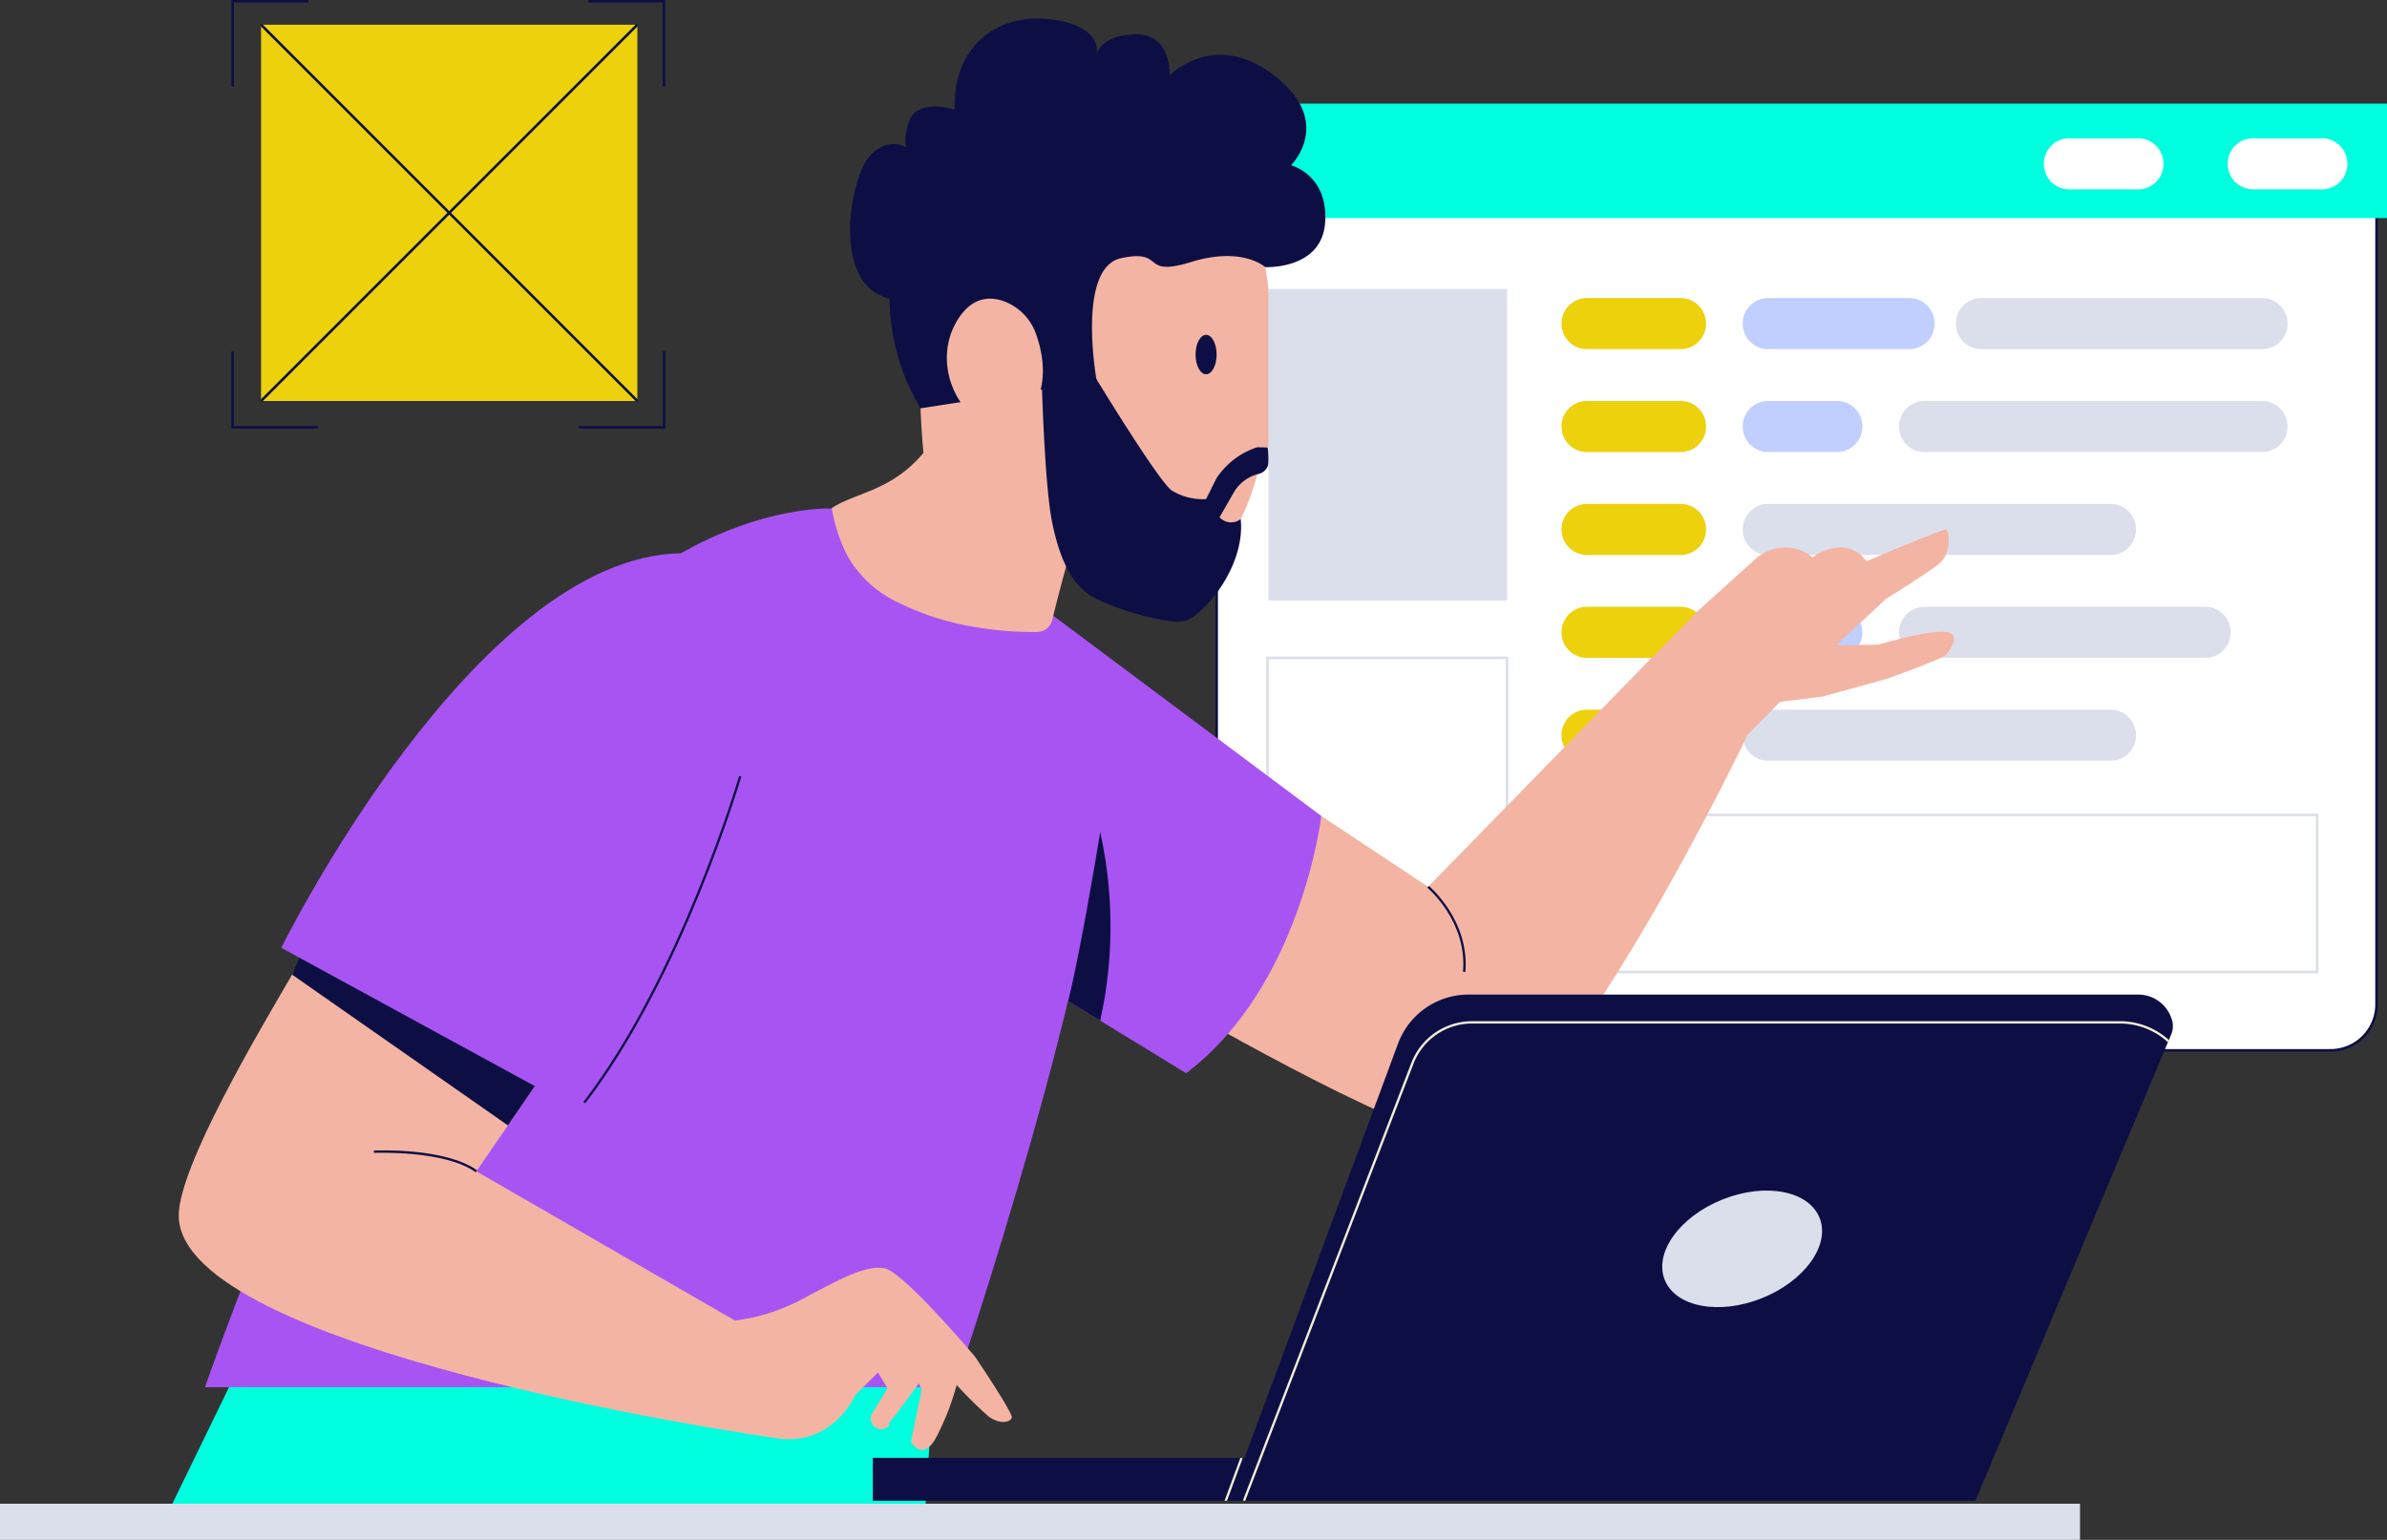 <svg id="_15" data-name="15" xmlns="http://www.w3.org/2000/svg" xmlns:xlink="http://www.w3.org/1999/xlink" width="377.914" height="243.815" viewBox="0 0 377.914 243.815">
  <rect x="0" y="0" width="377.914" height="243.815" fill="#333333" stroke="none"/>
  <defs>
    <clipPath id="clip-path">
      <rect id="Rectángulo_402701" data-name="Rectángulo 402701" width="377.914" height="243.815" fill="none"/>
    </clipPath>
    <clipPath id="clip-path-2">
      <path id="Trazado_878064" data-name="Trazado 878064" d="M301.214,235.775a11.91,11.91,0,0,0-11.169,7.774l-24.287,65.579H206.894v6.79H381.467l31.034-73.93a3.458,3.458,0,0,0,.009-2.418,5.564,5.564,0,0,0-5.338-3.8Z" transform="translate(-206.894 -235.775)" fill="none"/>
    </clipPath>
  </defs>
  <g id="Grupo_1100803" data-name="Grupo 1100803">
    <g id="Grupo_1100802" data-name="Grupo 1100802" clip-path="url(#clip-path)">
      <path id="Trazado_878037" data-name="Trazado 878037" d="M464.758,183.1H300.565a12.17,12.17,0,0,1-12.17-12.17V50.6H472.038V175.825a7.28,7.28,0,0,1-7.28,7.28" transform="translate(-95.777 -16.804)" fill="#fff"/>
      <path id="Trazado_878038" data-name="Trazado 878038" d="M464.657,183.208H300.463a12.388,12.388,0,0,1-12.373-12.374V50.294H472.14v125.43a7.492,7.492,0,0,1-7.483,7.484M288.5,50.7V170.834A11.98,11.98,0,0,0,300.463,182.8H464.657a7.084,7.084,0,0,0,7.076-7.076V50.7Z" transform="translate(-95.676 -16.703)" fill="#0d0f44"/>
      <path id="Trazado_878039" data-name="Trazado 878039" d="M489.883,218.149H369.848V192.876H489.883Zm-119.627-.407h119.22V193.283H370.255Z" transform="translate(-122.828 -64.055)" fill="#dbdfeb"/>
      <path id="Trazado_878040" data-name="Trazado 878040" d="M389.015,78.745H374.168a4.014,4.014,0,0,1-4.014-4.015v-.053a4.015,4.015,0,0,1,4.014-4.015h14.847a4.015,4.015,0,0,1,4.015,4.015v.053a4.015,4.015,0,0,1-4.015,4.015" transform="translate(-122.93 -23.467)" fill="#ecd10c"/>
      <path id="Trazado_878041" data-name="Trazado 878041" d="M389.015,103.141H374.168a4.014,4.014,0,0,1-4.014-4.015v-.053a4.015,4.015,0,0,1,4.014-4.015h14.847a4.015,4.015,0,0,1,4.015,4.015v.053a4.015,4.015,0,0,1-4.015,4.015" transform="translate(-122.93 -31.569)" fill="#ecd10c"/>
      <path id="Trazado_878042" data-name="Trazado 878042" d="M389.015,127.537H374.168a4.014,4.014,0,0,1-4.014-4.015v-.053a4.014,4.014,0,0,1,4.014-4.015h14.847a4.015,4.015,0,0,1,4.015,4.015v.053a4.015,4.015,0,0,1-4.015,4.015" transform="translate(-122.93 -39.671)" fill="#ecd10c"/>
      <path id="Trazado_878043" data-name="Trazado 878043" d="M389.015,151.932H374.168a4.014,4.014,0,0,1-4.014-4.015v-.053a4.015,4.015,0,0,1,4.014-4.015h14.847a4.015,4.015,0,0,1,4.015,4.015v.053a4.015,4.015,0,0,1-4.015,4.015" transform="translate(-122.93 -47.773)" fill="#ecd10c"/>
      <path id="Trazado_878044" data-name="Trazado 878044" d="M389.015,176.328H374.168a4.014,4.014,0,0,1-4.014-4.015v-.053a4.015,4.015,0,0,1,4.014-4.015h14.847a4.015,4.015,0,0,1,4.015,4.015v.053a4.015,4.015,0,0,1-4.015,4.015" transform="translate(-122.93 -55.875)" fill="#ecd10c"/>
      <path id="Trazado_878045" data-name="Trazado 878045" d="M439.47,78.745H417.122a4.014,4.014,0,0,1-4.014-4.015v-.053a4.015,4.015,0,0,1,4.014-4.015H439.47a4.015,4.015,0,0,1,4.015,4.015v.053a4.015,4.015,0,0,1-4.015,4.015" transform="translate(-137.195 -23.467)" fill="#c0cfff"/>
      <path id="Trazado_878046" data-name="Trazado 878046" d="M428.031,103.141H417.122a4.015,4.015,0,0,1-4.015-4.015v-.053a4.015,4.015,0,0,1,4.015-4.015h10.909a4.015,4.015,0,0,1,4.015,4.015v.053a4.015,4.015,0,0,1-4.015,4.015" transform="translate(-137.195 -31.569)" fill="#c0cfff"/>
      <path id="Trazado_878047" data-name="Trazado 878047" d="M428.031,151.932H417.122a4.015,4.015,0,0,1-4.015-4.015v-.053a4.015,4.015,0,0,1,4.015-4.015h10.909a4.015,4.015,0,0,1,4.015,4.015v.053a4.015,4.015,0,0,1-4.015,4.015" transform="translate(-137.195 -47.773)" fill="#c0cfff"/>
      <path id="Trazado_878048" data-name="Trazado 878048" d="M471.346,127.537H417.122a4.014,4.014,0,0,1-4.014-4.015v-.053a4.014,4.014,0,0,1,4.014-4.015h54.224a4.015,4.015,0,0,1,4.015,4.015v.053a4.015,4.015,0,0,1-4.015,4.015" transform="translate(-137.195 -39.671)" fill="#dbdfeb"/>
      <path id="Trazado_878049" data-name="Trazado 878049" d="M471.346,176.328H417.122a4.014,4.014,0,0,1-4.014-4.015v-.053a4.015,4.015,0,0,1,4.014-4.015h54.224a4.015,4.015,0,0,1,4.015,4.015v.053a4.015,4.015,0,0,1-4.015,4.015" transform="translate(-137.195 -55.875)" fill="#dbdfeb"/>
      <path id="Trazado_878050" data-name="Trazado 878050" d="M507.655,103.141H454.181a4.014,4.014,0,0,1-4.014-4.015v-.053a4.015,4.015,0,0,1,4.014-4.015h53.474a4.015,4.015,0,0,1,4.015,4.015v.053a4.015,4.015,0,0,1-4.015,4.015" transform="translate(-149.502 -31.569)" fill="#dbdfeb"/>
      <path id="Trazado_878051" data-name="Trazado 878051" d="M512.131,78.745H467.657a4.014,4.014,0,0,1-4.014-4.015v-.053a4.015,4.015,0,0,1,4.014-4.015h44.474a4.015,4.015,0,0,1,4.015,4.015v.053a4.015,4.015,0,0,1-4.015,4.015" transform="translate(-153.978 -23.467)" fill="#dbdfeb"/>
      <path id="Trazado_878052" data-name="Trazado 878052" d="M498.655,151.932H454.181a4.015,4.015,0,0,1-4.015-4.015v-.053a4.015,4.015,0,0,1,4.015-4.015h44.474a4.015,4.015,0,0,1,4.015,4.015v.053a4.015,4.015,0,0,1-4.015,4.015" transform="translate(-149.502 -47.773)" fill="#dbdfeb"/>
      <path id="Trazado_878053" data-name="Trazado 878053" d="M338.482,205.785H300.158V155.647h38.324Zm-37.917-.407h37.509V156.054H300.565Z" transform="translate(-99.684 -51.691)" fill="#dbdfeb"/>
      <rect id="Rectángulo_402699" data-name="Rectángulo 402699" width="185.296" height="18.121" transform="translate(192.618 16.408)" fill="#00ffdf"/>
      <path id="Trazado_878054" data-name="Trazado 878054" d="M49.464,325.937l-10.7,22h62.48l19.676-25.807Z" transform="translate(-12.873 -106.979)" fill="#00ffdf"/>
      <path id="Trazado_878055" data-name="Trazado 878055" d="M190.825,324.552l-1.381,21.32H129.726l9.665-29.95Z" transform="translate(-43.083 -104.919)" fill="#00ffdf"/>
      <path id="Trazado_878056" data-name="Trazado 878056" d="M148.688,120.545s-32.448-2.558-57.3,42.388-42.8,96.725-42.8,96.725H167.329s24.164-71.251,23.473-96.725-22.783-42.544-42.114-42.388" transform="translate(-16.134 -40.025)" fill="#a854f3"/>
      <path id="Trazado_878057" data-name="Trazado 878057" d="M302.4,180.9l16.914,11.219L354.872,155.7l15.056,12.305s-27.483,57.6-43.535,63.982c-6.19,2.463-45.711-20.5-45.711-20.5Z" transform="translate(-93.216 -51.71)" fill="#f4b4a4"/>
      <path id="Trazado_878058" data-name="Trazado 878058" d="M240.781,142.372l45.646,34.1s-3.106,26.926-21.4,40.733l-32.448-19.862Z" transform="translate(-77.24 -47.282)" fill="#a854f3"/>
      <path id="Trazado_878059" data-name="Trazado 878059" d="M266.3,54.932c-2.382-21.642-16.926-28.519-32.215-27.129C205.7,31.7,211.661,78.93,211.669,80.894c-5.062,6.062-10.819,6.273-14.5,8.729a25.917,25.917,0,0,0,2.408,7.429,17.92,17.92,0,0,0,7.634,7.289,42.977,42.977,0,0,0,13.051,4.178,52.751,52.751,0,0,0,9.442.714,2.476,2.476,0,0,0,2.362-1.883c.877-3.532,1.765-6.992,2.507-9.475,1.918.685,8.965,3.475,11.273,3.732,17.87,1.986,22.841-25.031,20.458-46.674" transform="translate(-65.48 -9.176)" fill="#f4b4a4"/>
      <path id="Trazado_878060" data-name="Trazado 878060" d="M240.551,61.787s-3.267-17.95,3.892-19.457,2.889,3.126,11.052.614,11.738.812,11.738.812,8.985.443,9.487-7.092-5.4-9.043-5.4-9.043,6.907-6.782-2.638-14.191-16.578,0-16.578,0,.377-6.656-5.4-6.531-6.154,3.265-6.154,3.265,1.256-4.647-7.41-5.652S217.692,9.16,218.069,18.831c0,0-6.028-2.009-7.284,2.01s0,4.144,0,4.144-2.889-2.135-6.028,1-6.543,20.5,3,22.76a34.107,34.107,0,0,0,4.906,17.363s23.141-3.548,27.888-4.325" transform="translate(-66.919 -1.461)" fill="#0d0f44"/>
      <rect id="Rectángulo_402700" data-name="Rectángulo 402700" width="329.314" height="5.725" transform="translate(0 238.09)" fill="#dbdfeb"/>
      <path id="Trazado_878061" data-name="Trazado 878061" d="M412.51,239.572a5.565,5.565,0,0,0-5.338-3.8H301.214a11.909,11.909,0,0,0-11.169,7.774l-24.287,65.58H206.894v6.79H381.467l31.034-73.93a3.462,3.462,0,0,0,.01-2.418" transform="translate(-68.71 -78.302)" fill="#0d0f44"/>
      <path id="Trazado_878062" data-name="Trazado 878062" d="M418.934,286.553c1.729,4.314-2.358,10.009-9.128,12.721s-13.657,1.413-15.386-2.9,2.36-10.009,9.128-12.721,13.658-1.413,15.386,2.9" transform="translate(-130.857 -93.732)" fill="#dbdfeb"/>
    </g>
  </g>
  <g id="Grupo_1100805" data-name="Grupo 1100805" transform="translate(138.184 157.473)">
    <g id="Grupo_1100804" data-name="Grupo 1100804" clip-path="url(#clip-path-2)">
      <path id="Trazado_878063" data-name="Trazado 878063" d="M294.968,318.082l-.343-.132,26.681-69.3a10.3,10.3,0,0,1,9.558-6.562H433.483a11.585,11.585,0,0,1,10.133,5.974l1.666,3.01-.321.178-1.666-3.009a11.218,11.218,0,0,0-9.812-5.785H330.864a9.933,9.933,0,0,0-9.216,6.326Z" transform="translate(-236.03 -237.872)" fill="#f3eed9"/>
      <rect id="Rectángulo_402702" data-name="Rectángulo 402702" width="10.394" height="0.367" transform="translate(54.621 83.043) rotate(-69.785)" fill="#f3eed9"/>
    </g>
  </g>
  <g id="Grupo_1100807" data-name="Grupo 1100807">
    <g id="Grupo_1100806" data-name="Grupo 1100806" clip-path="url(#clip-path)">
      <path id="Trazado_878065" data-name="Trazado 878065" d="M238.587,76.452a8.579,8.579,0,0,0-5.067-5.227c-2.223-.809-5.011-.739-7.272,2.778-4.521,7.033.226,16.3,6,17.051,5.243.684,9.452-5.873,6.336-14.6" transform="translate(-74.541 -23.514)" fill="#f4b4a4"/>
      <path id="Trazado_878066" data-name="Trazado 878066" d="M130.43,283.7l2.745,18.033s-90.81-13.347-90.8-34.664C42.384,259.3,55,238.058,60.321,228.931c1.534-2.637,2.511-4.252,2.511-4.252l33.4,14.76,5.7,2.515-.112.165L94.489,252.8,89.5,260.075Z" transform="translate(-14.074 -74.617)" fill="#f4b4a4"/>
      <path id="Trazado_878067" data-name="Trazado 878067" d="M110.735,241.464l-7.325,10.681-34.168-23.87c.007-.013,2.426-5.574,2.426-5.574l33.483,16.082Z" transform="translate(-22.996 -73.96)" fill="#0d0f44"/>
      <path id="Trazado_878068" data-name="Trazado 878068" d="M113.964,219.42l-47.292-25.8s30.6-61.949,63.283-62.467-15.991,88.268-15.991,88.268" transform="translate(-22.142 -43.555)" fill="#a854f3"/>
      <path id="Trazado_878069" data-name="Trazado 878069" d="M437.163,141.742c-2.547-.4-10.765,2.006-10.765,2.006l-6.656.108,7.859-7.325s5.813-3.605,8.218-5.409,1.8-5.411,1.344-5.612c-.333-.145-8.281,3.193-12.614,5.035-3.052-4.185-7.973-1.026-7.973-1.026l-.553.431a6.214,6.214,0,0,0-1.551-.987,7.1,7.1,0,0,0-7.621,1.319l-8.915,8.057-9.019,9.22c-3.276,3.349,16.836,10.423,16.836,10.423l5.1-5.181,6.723-.832L427.8,149.16s8.9-3.207,9.362-3.808,2.547-3.211,0-3.61" transform="translate(-129.041 -41.68)" fill="#f4b4a4"/>
      <path id="Trazado_878070" data-name="Trazado 878070" d="M286.736,82.5c0,1.723-.747,3.12-1.668,3.12s-1.668-1.4-1.668-3.12.747-3.119,1.668-3.119,1.668,1.4,1.668,3.119" transform="translate(-94.118 -26.363)" fill="#0d0f44"/>
      <path id="Trazado_878071" data-name="Trazado 878071" d="M297.817,84.053s2.186,6.431,4.257,12.3c1.219,3.453-6.789,2.186-6.789,2.186s.115-12.633,2.531-14.486" transform="translate(-98.066 -27.914)" fill="#f4b4a4"/>
      <path id="Trazado_878072" data-name="Trazado 878072" d="M275.111,111.366l2.186-3.8a6.212,6.212,0,0,1,4.027-3.072,2.064,2.064,0,0,0,1.571-1.957,7.551,7.551,0,0,0-.184-2.223l-1.621-.038a12.3,12.3,0,0,0-6.439,4.874l-1.668,3.337a9.4,9.4,0,0,1-5.465-1.381c-2.187-1.611-12.369-18.386-12.369-18.386l-8.138,2.428s.441,15.152,1.556,20.79,2.865,9.435,5.672,11.507,12.412,4.948,15.261,4.373c2.73-.551,9.753-8.4,8.963-16.159a2.489,2.489,0,0,1-3.352-.3" transform="translate(-82.033 -29.465)" fill="#0d0f44"/>
      <path id="Trazado_878073" data-name="Trazado 878073" d="M138.591,235.777l-.291-.224c15.34-19.945,24.555-51.293,24.647-51.607l.352.1c-.091.315-9.326,31.729-24.707,51.729" transform="translate(-45.93 -61.089)" fill="#0d0f44"/>
      <path id="Trazado_878074" data-name="Trazado 878074" d="M253.2,224c2.1-8.41,5.073-26.767,5.073-26.767a69.057,69.057,0,0,1,0,29.872Z" transform="translate(-84.09 -65.501)" fill="#0d0f44"/>
      <path id="Trazado_878075" data-name="Trazado 878075" d="M104.751,276.174c-4.915-3.546-16-3.076-16.11-3.072l-.017-.367c.46-.021,11.322-.481,16.341,3.14Z" transform="translate(-29.433 -90.567)" fill="#0d0f44"/>
      <path id="Trazado_878076" data-name="Trazado 878076" d="M344.362,223.637l-.366-.031c.689-8-5.58-13.253-5.643-13.305l.234-.283c.065.053,6.48,5.435,5.775,13.62" transform="translate(-112.368 -69.748)" fill="#0d0f44"/>
      <path id="Trazado_878077" data-name="Trazado 878077" d="M217.954,324.243c.179-.743-5.772-9.568-5.772-9.568s-11.447-13.621-14.439-14.072-6.8,1.62-12.74,4.775a30.279,30.279,0,0,1-10.879,3.511l-.179.474,1.165,17.28,5.7.9c8.88,1.251,12.353-6.829,12.353-6.829l7.221-7.2,3.328,6.26-1.719,8.3s2,3.736,4.388-1.465a40.776,40.776,0,0,0,2.847-7.508,66.464,66.464,0,0,0,5.058,4.983c1.861,1.348,3.486.9,3.665.161" transform="translate(-57.768 -99.811)" fill="#f4b4a4"/>
      <path id="Trazado_878078" data-name="Trazado 878078" d="M205.678,319.335l3.156,5.17-2.364,3.84a1.672,1.672,0,0,0,2.578,2.115c.071-.079-.132-.268-.059-.358,2.387-2.931,5.509-7.431,5.509-7.431l-.881-7.433Z" transform="translate(-68.307 -104.692)" fill="#f4b4a4"/>
      <rect id="Rectángulo_402703" data-name="Rectángulo 402703" width="37.772" height="49.334" transform="translate(200.822 45.756)" fill="#dbdfeb"/>
      <path id="Trazado_878079" data-name="Trazado 878079" d="M499.405,40.869H488.5a4.014,4.014,0,0,1-4.015-4.014V36.8a4.015,4.015,0,0,1,4.015-4.015h10.909A4.015,4.015,0,0,1,503.42,36.8v.054a4.014,4.014,0,0,1-4.015,4.014" transform="translate(-160.898 -10.888)" fill="#fff"/>
      <path id="Trazado_878080" data-name="Trazado 878080" d="M543,40.869H532.089a4.014,4.014,0,0,1-4.015-4.014V36.8a4.015,4.015,0,0,1,4.015-4.015H543a4.015,4.015,0,0,1,4.015,4.015v.054A4.014,4.014,0,0,1,543,40.869" transform="translate(-175.376 -10.888)" fill="#fff"/>
      <rect id="Rectángulo_402704" data-name="Rectángulo 402704" width="59.573" height="59.573" transform="translate(41.333 3.916)" fill="#ecd10c"/>
      <rect id="Rectángulo_402705" data-name="Rectángulo 402705" width="84.249" height="0.407" transform="translate(41.189 63.345) rotate(-45)" fill="#0d0f44"/>
      <rect id="Rectángulo_402706" data-name="Rectángulo 402706" width="0.407" height="84.249" transform="translate(41.189 4.06) rotate(-45)" fill="#0d0f44"/>
      <path id="Trazado_878081" data-name="Trazado 878081" d="M55.25,13.7h-.407V0h12.2V.407H55.25Z" transform="translate(-18.214 0)" fill="#0d0f44"/>
      <path id="Trazado_878082" data-name="Trazado 878082" d="M68.524,95.53H54.82v-12.2h.407v11.8h13.3Z" transform="translate(-18.206 -27.673)" fill="#0d0f44"/>
      <path id="Trazado_878083" data-name="Trazado 878083" d="M151.628,13.7h-.407V.407h-11.8V0h12.2Z" transform="translate(-46.303 0)" fill="#0d0f44"/>
      <path id="Trazado_878084" data-name="Trazado 878084" d="M150.905,95.53H137.2v-.407h13.3v-11.8h.407Z" transform="translate(-45.565 -27.673)" fill="#0d0f44"/>
    </g>
  </g>
</svg>
